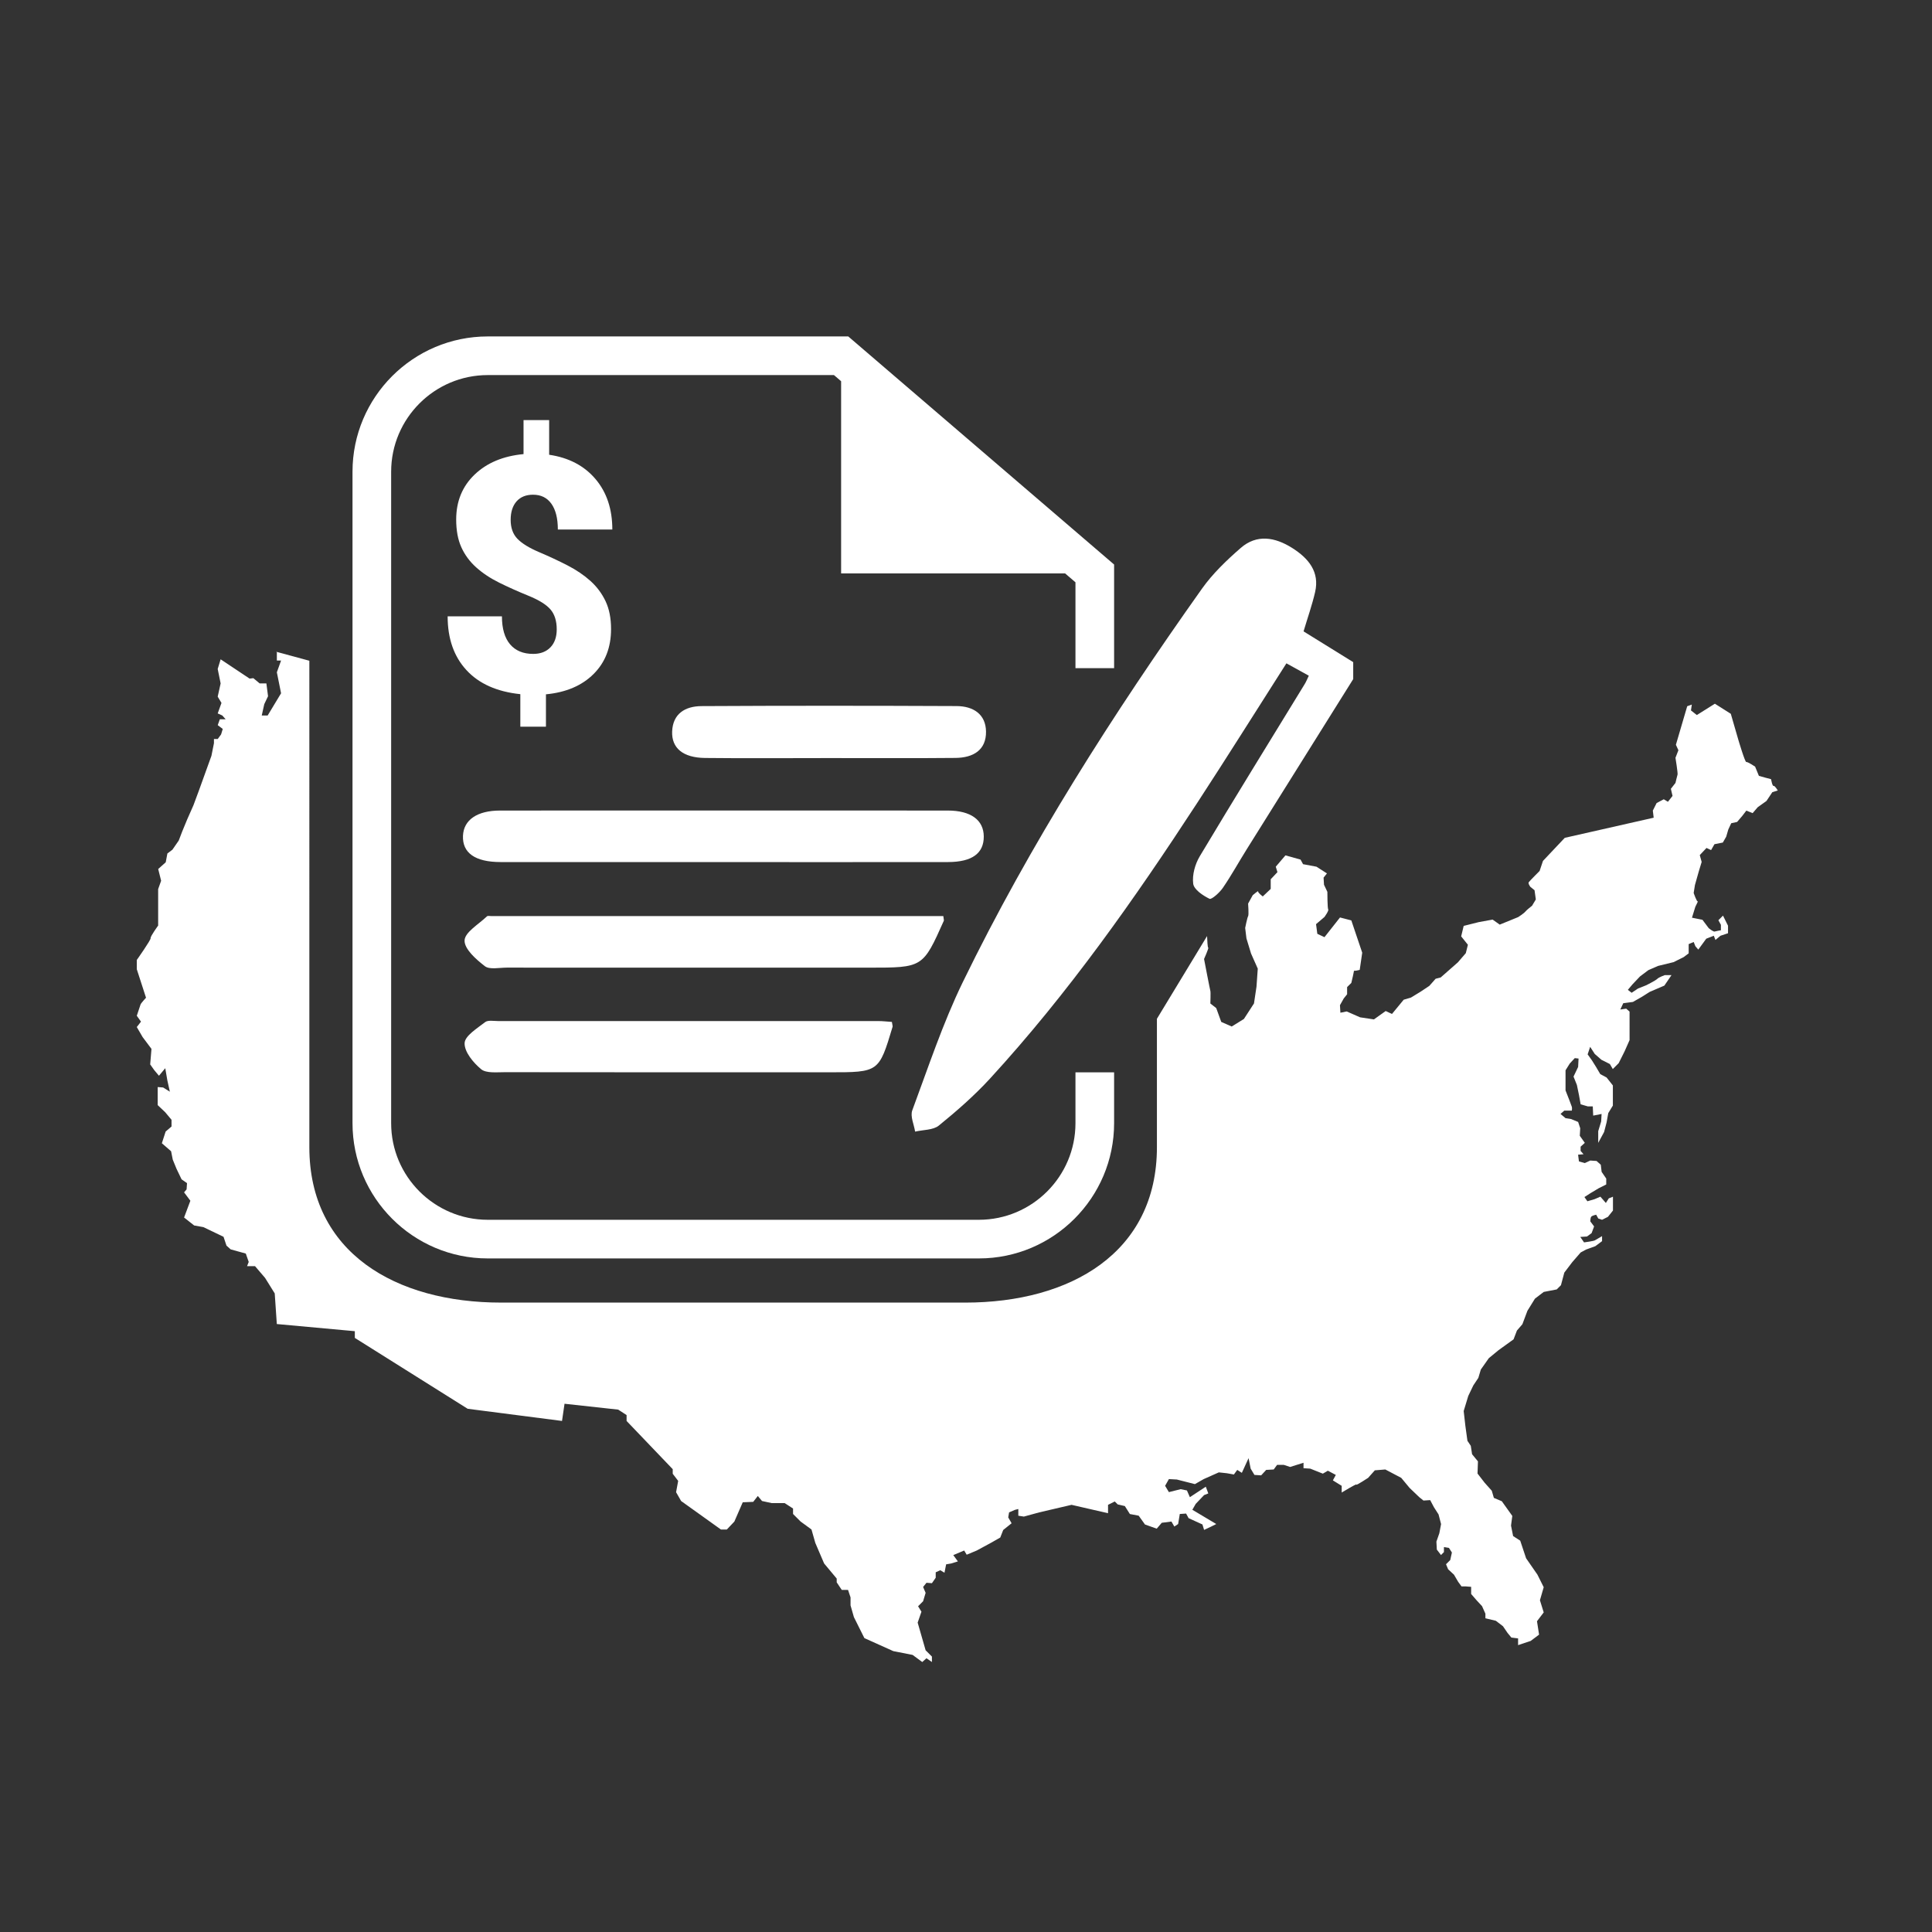 <?xml version="1.0" encoding="utf-8"?>
<!-- Generator: Adobe Illustrator 23.0.0, SVG Export Plug-In . SVG Version: 6.00 Build 0)  -->
<svg version="1.1" id="Layer_1" xmlns="http://www.w3.org/2000/svg" xmlns:xlink="http://www.w3.org/1999/xlink" x="0px" y="0px"
	 viewBox="0 0 50 50" style="enable-background:new 0 0 50 50;" xml:space="preserve">
<rect x="0" y="0" width="50" height="50" fill="#333333" stroke="none"/>
<style type="text/css">
	.st0{fill:#FFFFFF;}
</style>
<polygon class="st0" points="7.151,16.868 7.165,16.872 7.165,16.856 "/>
<g>
	<path class="st0" d="M23.61,28.735c-0.058,0.156,0.045,0.366,0.073,0.551c0.207-0.048,0.467-0.038,0.612-0.155
		c0.467-0.379,0.923-0.778,1.326-1.217c2.029-2.212,3.737-4.642,5.359-7.129c0.777-1.191,1.532-2.395,2.312-3.618
		c0.208,0.114,0.384,0.212,0.58,0.32c-0.045,0.093-0.07,0.159-0.107,0.218c-0.907,1.484-1.823,2.963-2.715,4.455
		c-0.123,0.206-0.199,0.482-0.17,0.711c0.019,0.15,0.25,0.306,0.423,0.39c0.053,0.025,0.261-0.161,0.345-0.284
		c0.22-0.321,0.407-0.662,0.613-0.991c0.919-1.471,1.84-2.941,2.76-4.411c0-0.146,0-0.293,0-0.439
		c-0.428-0.266-0.857-0.531-1.285-0.796c0.106-0.356,0.222-0.683,0.299-1.017c0.121-0.523-0.168-0.874-0.597-1.144
		c-0.441-0.277-0.912-0.361-1.329,0.003c-0.366,0.319-0.726,0.664-1.002,1.053c-2.312,3.258-4.453,6.614-6.19,10.183
		C24.398,26.486,24.024,27.621,23.61,28.735z"/>
	<path class="st0" d="M12.951,22.31c1.931,0.002,3.862,0.001,5.793,0.001c1.931,0,3.862,0.002,5.793-0.001
		c0.619-0.001,0.926-0.226,0.923-0.662c-0.002-0.425-0.334-0.671-0.931-0.671c-3.862-0.002-7.723-0.002-11.585,0
		c-0.596,0-0.944,0.242-0.962,0.652C11.963,22.072,12.294,22.309,12.951,22.31z"/>
	<path class="st0" d="M24.426,23.829c0.006-0.014-0.003-0.034-0.013-0.121c-3.907,0-7.803,0-11.698,0
		c-0.039,0-0.093-0.012-0.113,0.007c-0.211,0.204-0.571,0.409-0.579,0.623c-0.008,0.222,0.297,0.491,0.527,0.668
		c0.12,0.092,0.372,0.036,0.564,0.036c3.124,0.001,6.249,0.001,9.373,0.001C23.884,25.043,23.884,25.043,24.426,23.829z"/>
	<path class="st0" d="M12.895,26.425c-0.115,0-0.267-0.029-0.339,0.027c-0.207,0.161-0.526,0.356-0.532,0.544
		c-0.007,0.227,0.223,0.505,0.429,0.676c0.13,0.107,0.404,0.076,0.613,0.076c2.797,0.004,5.595,0.003,8.392,0.003
		c1.288,0,1.288,0,1.642-1.178c0.005-0.016-0.004-0.036-0.018-0.126c-0.124-0.008-0.236-0.022-0.349-0.022
		C19.454,26.424,16.174,26.424,12.895,26.425z"/>
	<path class="st0" d="M21.428,19.619c1.1-0.001,2.2,0.007,3.299-0.004c0.462-0.004,0.798-0.204,0.791-0.684
		c-0.007-0.446-0.327-0.656-0.763-0.658c-2.199-0.01-4.399-0.011-6.598,0.001c-0.429,0.002-0.744,0.199-0.762,0.657
		c-0.016,0.428,0.279,0.678,0.849,0.685C19.306,19.628,20.367,19.619,21.428,19.619z"/>
	<path class="st0" d="M45.9,20.339c-0.033,0.011-0.065-0.174-0.065-0.174l-0.163-0.043l-0.152-0.043l-0.098-0.239
		c0,0-0.195-0.13-0.228-0.119c-0.033,0.011-0.206-0.575-0.206-0.575l-0.195-0.673l-0.412-0.261l-0.467,0.293l-0.152-0.119
		l0.022-0.152l-0.119,0.043l-0.293,0.998l0.065,0.141l-0.076,0.195c0,0,0.065,0.402,0.054,0.434
		c-0.011,0.033-0.054,0.217-0.054,0.217l-0.119,0.152l0.043,0.184l-0.119,0.152l-0.108-0.065l-0.185,0.098l-0.098,0.195l0.022,0.184
		l-2.301,0.521l-0.564,0.597l-0.087,0.26c0,0-0.261,0.261-0.282,0.293c-0.022,0.033,0.043,0.119,0.043,0.119l0.108,0.087
		l0.033,0.239l-0.098,0.163c0,0-0.141,0.109-0.174,0.152c-0.033,0.043-0.184,0.141-0.184,0.141l-0.478,0.195l-0.184-0.13
		l-0.358,0.065l-0.391,0.098l-0.065,0.271l0.174,0.217l-0.054,0.217l-0.206,0.239l-0.445,0.391l-0.13,0.033l-0.163,0.184
		l-0.228,0.152l-0.25,0.152l-0.185,0.054l-0.304,0.369l-0.163-0.076l-0.304,0.217l-0.358-0.054l-0.347-0.152l-0.163,0.033
		l-0.011-0.195l0.098-0.174l0.087-0.109v-0.185l0.109-0.108c0,0,0.087-0.358,0.065-0.326c-0.022,0.033,0.152-0.011,0.152-0.011
		l0.065-0.445l-0.282-0.836l-0.293-0.076l-0.402,0.51l-0.185-0.087l-0.033-0.25l0.217-0.185c0,0,0.119-0.163,0.098-0.195
		c-0.022-0.033-0.022-0.456-0.022-0.456l-0.087-0.184l-0.011-0.184l0.087-0.109L34.07,22.43l-0.347-0.065l-0.065-0.119l-0.391-0.109
		l-0.25,0.293l0.043,0.141l-0.174,0.184v0.25L32.68,23.2c0,0-0.13-0.098-0.119-0.13c0.011-0.033-0.141,0.098-0.141,0.098
		l-0.119,0.217c0,0,0.022,0.293,0,0.326c-0.022,0.033-0.076,0.304-0.076,0.304l0.033,0.271l0.119,0.391l0.174,0.391l-0.033,0.467
		l-0.065,0.434l-0.261,0.402l-0.315,0.195l-0.271-0.119l-0.13-0.358l-0.152-0.119c0,0,0.011-0.293,0-0.326
		c-0.011-0.033-0.163-0.825-0.163-0.825s0.13-0.293,0.108-0.293c-0.016,0-0.026-0.189-0.03-0.301l-1.298,2.141v3.323
		c0,2.729-2.233,4.022-4.962,4.022H12.968c-2.729,0-4.962-1.293-4.962-4.022V17.1l-0.841-0.228v0.223h0.109l-0.109,0.304
		l0.109,0.543l-0.347,0.575H6.774l0.065-0.293l0.098-0.206l-0.043-0.331H6.72l-0.163-0.136l-0.098,0.011L5.71,17.063l-0.076,0.25
		l0.076,0.374l-0.076,0.342l0.098,0.163l-0.098,0.271l0.119,0.054l0.087,0.098H5.689l-0.054,0.152l0.13,0.098l-0.043,0.141
		l-0.087,0.119H5.537v0.109L5.472,19.56l-0.184,0.51l-0.141,0.391l-0.141,0.38L4.843,21.21l-0.13,0.315l-0.087,0.228L4.462,21.99
		l-0.13,0.098l-0.043,0.228L4.094,22.49l0.076,0.304L4.093,23.01v0.944c0,0-0.206,0.282-0.195,0.326
		c0.011,0.043-0.358,0.564-0.358,0.564v0.239l0.239,0.738c0,0-0.13,0.141-0.141,0.174S3.54,26.288,3.54,26.288l0.109,0.152
		L3.54,26.58l0.152,0.261l0.228,0.304l-0.033,0.402l0.108,0.152l0.119,0.141l0.163-0.195l0.054,0.315l0.065,0.293l-0.174-0.109
		l-0.141-0.011V28.6l0.195,0.185l0.163,0.195v0.174l-0.152,0.13l-0.098,0.303l0.239,0.207l0.043,0.217l0.098,0.239l0.13,0.271
		l0.141,0.098l-0.011,0.163l-0.065,0.076l0.163,0.217l-0.163,0.434l0.261,0.206l0.239,0.043l0.521,0.25l0.076,0.228l0.109,0.098
		l0.391,0.108l0.076,0.217l-0.043,0.109H6.6l0.26,0.304l0.25,0.402l0.054,0.792l2.019,0.185v0.174l2.92,1.834l2.442,0.315
		l0.065-0.445l1.389,0.152l0.217,0.141v0.152l1.194,1.248v0.119l0.141,0.184l-0.054,0.293l0.13,0.228l1.031,0.738h0.152l0.195-0.206
		l0.217-0.499l0.271-0.011l0.119-0.152l0.109,0.13l0.25,0.054h0.336l0.217,0.141v0.141l0.195,0.195l0.282,0.206L21.1,39.93
		l0.228,0.532l0.326,0.391v0.098l0.13,0.195h0.163l0.065,0.195v0.206l0.087,0.304l0.271,0.543l0.749,0.337l0.499,0.098l0.25,0.184
		l0.109-0.098l0.141,0.098v-0.141l-0.163-0.163l-0.206-0.716l0.098-0.282L23.76,41.57l0.13-0.13l0.065-0.217l-0.065-0.152
		l0.087-0.109l0.141,0.011l0.098-0.141v-0.141l0.119-0.054l0.108,0.065l0.043-0.217l0.13-0.022l0.174-0.054l-0.119-0.163
		l0.282-0.119l0.065,0.109l0.261-0.109l0.38-0.206l0.228-0.13l0.076-0.195l0.217-0.174l-0.087-0.152l0.022-0.13l0.152-0.065
		l0.087-0.022v0.174l0.144,0.022l0.398-0.109l0.836-0.195l0.944,0.217v-0.217l0.174-0.087l0.076,0.076l0.185,0.043l0.13,0.206
		l0.228,0.043l0.163,0.228l0.304,0.108l0.13-0.152l0.25-0.033l0.076,0.13l0.098-0.065l0.043-0.26l0.163-0.011l0.065,0.119
		l0.358,0.163l0.043,0.141l0.163-0.076l0.152-0.076l-0.619-0.369l0.087-0.152l0.217-0.228l0.109-0.043l-0.065-0.174l-0.412,0.271
		l-0.076-0.174l-0.163-0.033l-0.304,0.076l-0.098-0.163l0.098-0.174l0.206,0.011l0.467,0.119l0.228-0.13l0.391-0.174l0.206,0.022
		l0.184,0.033l0.087-0.119l0.119,0.076l0.174-0.38l0.054,0.271l0.098,0.163l0.174,0.011l0.13-0.141l0.195-0.011l0.087-0.119h0.174
		l0.163,0.054l0.347-0.109v0.141l0.174,0.011l0.326,0.13l0.13-0.076l0.206,0.109l-0.076,0.141l0.228,0.141v0.174
		c0,0,0.391-0.239,0.38-0.206c-0.011,0.033,0.304-0.174,0.304-0.174l0.174-0.195l0.271-0.022l0.412,0.217l0.217,0.261l0.25,0.239
		l0.108,0.087l0.174-0.011l0.098,0.185l0.119,0.185l0.065,0.25L37.25,39.68l-0.076,0.217l0.011,0.206l0.108,0.141l0.076-0.076v-0.13
		l0.13,0.022l0.076,0.119l-0.043,0.195l-0.109,0.108l0.054,0.13l0.152,0.141l0.108,0.184l0.087,0.119h0.108l0.141,0.011v0.185
		l0.141,0.163l0.141,0.152l0.087,0.195v0.119l0.271,0.065l0.184,0.141l0.119,0.174l0.098,0.119l0.174,0.022v0.174l0.326-0.109
		l0.217-0.163l-0.054-0.347l0.174-0.228l-0.098-0.315l0.098-0.337l-0.163-0.326l-0.293-0.423l-0.152-0.456l-0.184-0.119
		l-0.054-0.271l0.033-0.25l-0.271-0.38l-0.206-0.087l-0.054-0.185l-0.184-0.206l-0.185-0.239l0.011-0.315l-0.152-0.185l-0.033-0.217
		l-0.087-0.13l-0.054-0.391l-0.043-0.38l0.119-0.391l0.13-0.271l0.13-0.195l0.065-0.217l0.206-0.293l0.25-0.206l0.391-0.282
		l0.087-0.228l0.141-0.163l0.13-0.347l0.195-0.315l0.228-0.174l0.336-0.065l0.109-0.109l0.087-0.326l0.206-0.271l0.217-0.25
		l0.141-0.076l0.239-0.087l0.174-0.13v-0.13c0,0-0.152,0.087-0.184,0.108c-0.033,0.022-0.282,0.054-0.282,0.054l-0.098-0.141
		l0.174-0.011l0.119-0.087l0.065-0.174l-0.098-0.13c0,0,0-0.087,0.022-0.119c0.022-0.033,0.13-0.054,0.13-0.054l0.054,0.098
		l0.098,0.033l0.152-0.076l0.13-0.163v-0.358l-0.108,0.043l-0.076,0.119l-0.141-0.163l-0.152,0.065l-0.185,0.054l-0.076-0.109
		l0.152-0.098l0.217-0.13l0.195-0.098v-0.152l-0.119-0.174l-0.022-0.184l-0.109-0.098l-0.163-0.011L41.015,30.1l-0.152-0.043
		l-0.022-0.174l0.141-0.011l-0.076-0.087v-0.109l0.109-0.099l-0.13-0.183l0.011-0.195l-0.054-0.163l-0.185-0.076l-0.141-0.022
		l-0.13-0.109l0.098-0.087h0.195c0,0,0.011-0.065,0-0.098c-0.011-0.033-0.065-0.174-0.065-0.174l-0.098-0.25v-0.521l0.109-0.174
		l0.13-0.141l0.098,0.011l-0.011,0.217l-0.119,0.25l0.087,0.217l0.054,0.261l0.043,0.239l0.184,0.054h0.13l0.011,0.239l0.217-0.043
		l-0.011,0.195l-0.076,0.25v0.303l0.152-0.281l0.065-0.25l0.043-0.239l0.119-0.195v-0.521l-0.163-0.206l-0.163-0.087l-0.109-0.185
		l-0.109-0.174l-0.109-0.152l0.065-0.195l0.119,0.184l0.174,0.152l0.217,0.109l0.076,0.13l0.152-0.152l0.152-0.304l0.13-0.293V26.18
		l-0.087-0.076l-0.152,0.022l0.076-0.163l0.25-0.033l0.228-0.13l0.206-0.13l0.38-0.163l0.184-0.271h-0.174
		c0,0-0.152,0.054-0.195,0.098c-0.043,0.043-0.282,0.163-0.282,0.163l-0.217,0.087l-0.163,0.109l-0.098-0.076l0.119-0.141
		l0.195-0.206l0.217-0.163l0.25-0.109l0.402-0.098l0.261-0.13l0.13-0.098v-0.239l0.13-0.054l0.043,0.109l0.076,0.087l0.206-0.282
		l0.195-0.076l0.043,0.109l0.13-0.109l0.195-0.065v-0.195l-0.13-0.261l-0.119,0.119l0.065,0.119v0.141c0,0-0.13,0.022-0.163,0.033
		c-0.033,0.011-0.152-0.087-0.152-0.087l-0.163-0.217l-0.271-0.054l0.087-0.282c0,0,0.087-0.174,0.065-0.141
		c-0.022,0.033-0.108-0.217-0.108-0.217l0.033-0.206l0.098-0.347l0.076-0.25L43.99,22.13l0.174-0.185L44.283,22l0.087-0.152
		l0.217-0.043l0.087-0.152l0.054-0.185l0.076-0.163l0.152-0.033l0.13-0.152l0.109-0.141l0.163,0.065l0.13-0.152l0.228-0.163
		l0.152-0.228l0.141-0.043C46.009,20.459,45.933,20.328,45.9,20.339z"/>
	<path class="st0" d="M12.623,32.568h12.71c1.93,0,3.5-1.57,3.5-3.5v-1.316h-1v1.316c0,1.379-1.121,2.5-2.5,2.5h-12.71
		c-1.378,0-2.5-1.121-2.5-2.5V12.207c0-1.378,1.122-2.5,2.5-2.5h8.96l0.185,0.159v4.974h5.797l0.268,0.23v2.222h1V14.61l-6.88-5.903
		h-9.33c-1.93,0-3.5,1.57-3.5,3.5v16.861C9.123,30.998,10.693,32.568,12.623,32.568z"/>
	<path class="st0" d="M13.799,16.923c-0.259,0-0.458-0.083-0.598-0.248s-0.211-0.407-0.211-0.724h-1.405
		c0,0.576,0.162,1.039,0.486,1.391s0.789,0.56,1.395,0.623v0.842h0.663v-0.838c0.52-0.05,0.931-0.225,1.232-0.525
		c0.302-0.3,0.453-0.688,0.453-1.164c0-0.281-0.047-0.521-0.142-0.721c-0.095-0.2-0.225-0.375-0.392-0.525s-0.365-0.284-0.594-0.402
		c-0.229-0.118-0.473-0.232-0.732-0.342s-0.446-0.225-0.563-0.346c-0.117-0.121-0.175-0.284-0.175-0.49
		c0-0.203,0.051-0.362,0.152-0.478c0.102-0.115,0.244-0.173,0.427-0.173c0.206,0,0.364,0.078,0.475,0.234s0.167,0.378,0.167,0.667
		h1.41c0-0.528-0.145-0.964-0.436-1.307c-0.291-0.343-0.69-0.553-1.199-0.628v-0.897h-0.663v0.88
		c-0.528,0.05-0.951,0.227-1.268,0.532c-0.317,0.304-0.475,0.692-0.475,1.161c0,0.281,0.044,0.52,0.133,0.717
		c0.089,0.197,0.217,0.371,0.384,0.521c0.167,0.15,0.366,0.282,0.596,0.396c0.231,0.114,0.482,0.227,0.755,0.338
		s0.463,0.229,0.571,0.354c0.108,0.125,0.163,0.297,0.163,0.517c0,0.197-0.054,0.352-0.163,0.465
		C14.136,16.866,13.988,16.923,13.799,16.923z"/>
</g>
</svg>
